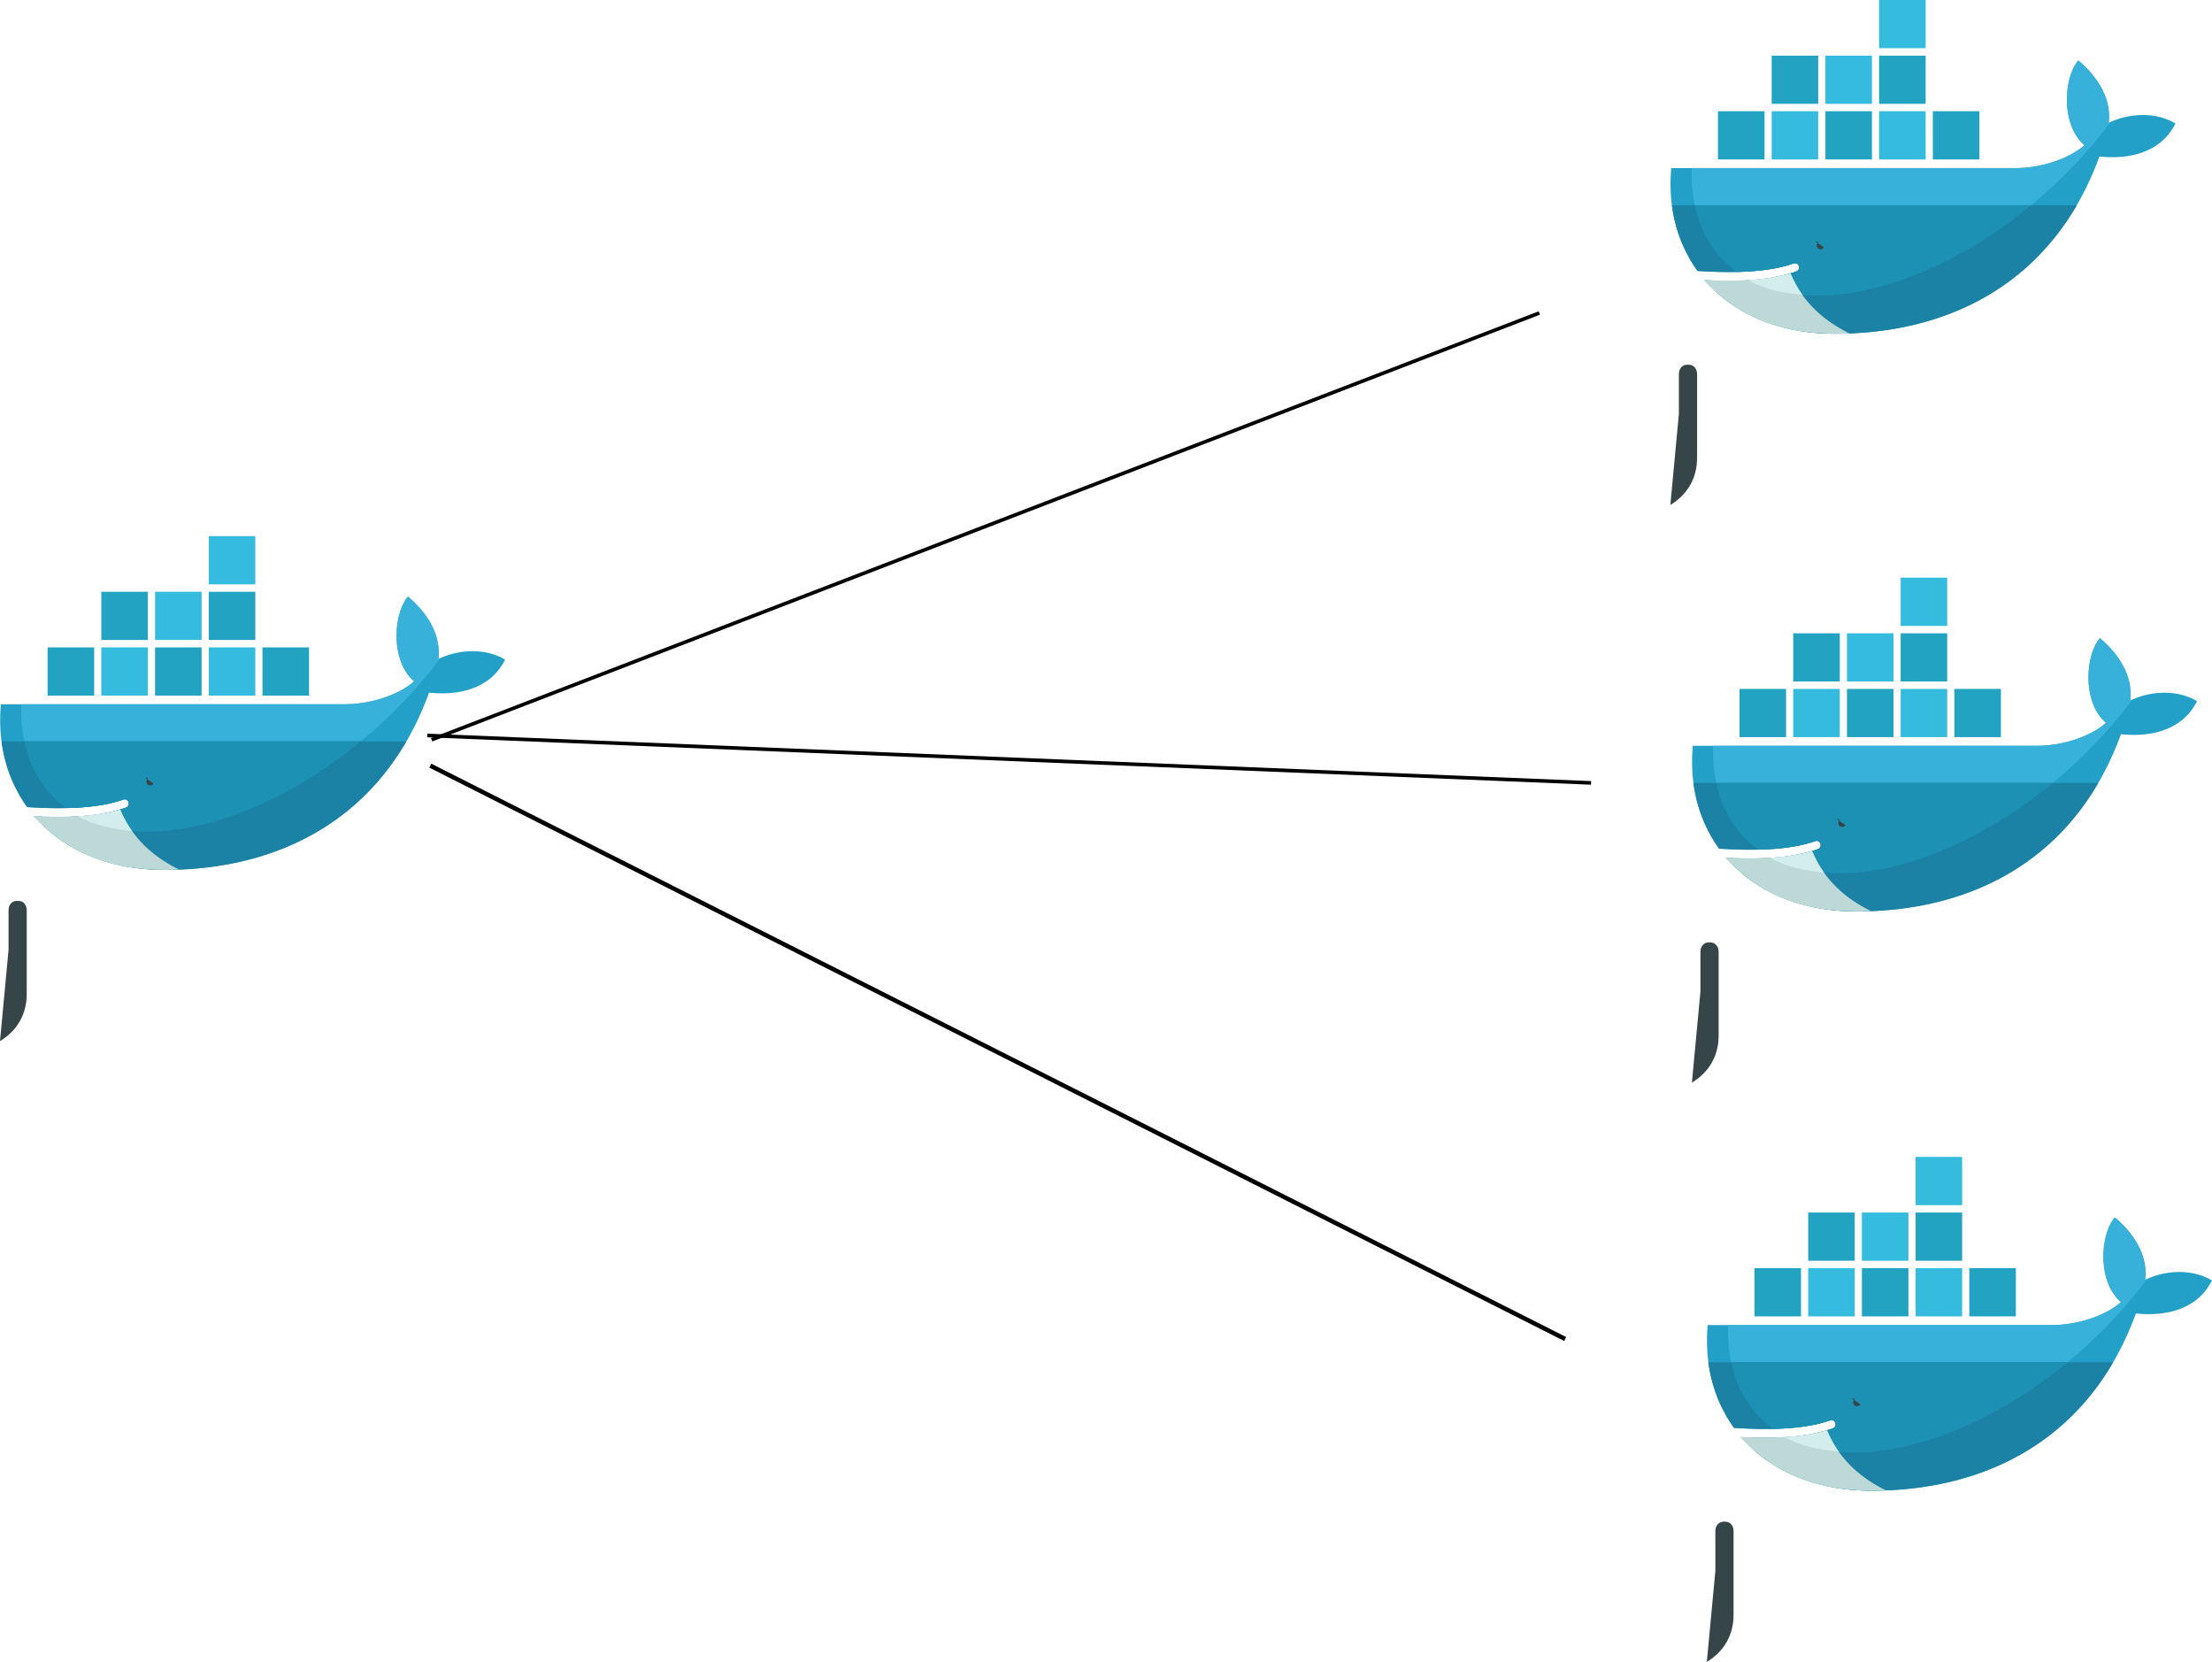 <?xml version="1.0" encoding="UTF-8" standalone="no"?>
<!-- Created with Inkscape (http://www.inkscape.org/) -->

<svg
   xmlns:dc="http://purl.org/dc/elements/1.1/"
   xmlns:cc="http://creativecommons.org/ns#"
   xmlns:rdf="http://www.w3.org/1999/02/22-rdf-syntax-ns#"
   xmlns:svg="http://www.w3.org/2000/svg"
   xmlns="http://www.w3.org/2000/svg"
   xmlns:xlink="http://www.w3.org/1999/xlink"
   xmlns:sodipodi="http://sodipodi.sourceforge.net/DTD/sodipodi-0.dtd"
   xmlns:inkscape="http://www.inkscape.org/namespaces/inkscape"
   width="613.025"
   height="460.563"
   id="svg3004"
   version="1.1"
   inkscape:version="0.48.5 r10040"
   sodipodi:docname="New document 3">
  <defs
     id="defs3006" />
  <sodipodi:namedview
     id="base"
     pagecolor="#ffffff"
     bordercolor="#ffffff"
     borderopacity="0.0"
     inkscape:pageopacity="0.0"
     inkscape:pageshadow="0"
     inkscape:zoom="1.9128745"
     inkscape:cx="306.51273"
     inkscape:cy="230.28172"
     inkscape:document-units="px"
     inkscape:current-layer="layer1"
     showgrid="false"
     fit-margin-top="0"
     fit-margin-left="0"
     fit-margin-right="0"
     fit-margin-bottom="0"
     inkscape:window-width="1920"
     inkscape:window-height="1066"
     inkscape:window-x="0"
     inkscape:window-y="14"
     inkscape:window-maximized="0" />
  <g
     inkscape:label="Layer 1"
     inkscape:groupmode="layer"
     id="layer1"
     transform="translate(969.37,-330.652)">
    <g
       id="layer1-6"
       inkscape:label="Layer 1"
       transform="translate(-515.293,-1581.038)">
      <g
         style="fill:none"
         transform="matrix(0.651,0,0,0.674,-3.829,2229.684)"
         id="g3110">
        <path
           style="fill:#364548"
           inkscape:connector-curvature="0"
           d="m 38.617,173.984 v -16.362 c 0,-2.15 1.344,-3.877 3.57,-3.877 h 0.616 c 2.225,0 3.563,1.729 3.563,3.877 v 34.447 c 0,8.4 -4.15,15.084 -11.382,19.342"
           id="path3112" />
        <path
           style="fill:#22a0c8"
           inkscape:connector-curvature="0"
           d="m 221.57,54.38 c 1.533,-11.916 -7.384,-21.275 -12.914,-25.719 -6.373,7.368 -7.363,26.678 2.635,34.808 -5.58,4.956 -17.337,9.448 -29.376,9.448 H 35.37 c -1.17,12.567 1.036,24.14 6.075,34.045 l 1.667,3.05 a 56.536,56.536 0 0 0 3.455,5.184 c 6.025,0.387 11.58,0.52 16.662,0.408 h 0.002 c 9.987,-0.22 18.136,-1.4 24.312,-3.54 a 1.761,1.761 0 0 1 1.153,3.326 c -0.822,0.286 -1.678,0.552 -2.562,0.805 h -0.003 c -4.863,1.389 -10.078,2.323 -16.806,2.738 0.4,0.007 -0.416,0.06 -0.418,0.06 -0.229,0.015 -0.517,0.048 -0.747,0.06 -2.648,0.149 -5.506,0.18 -8.428,0.18 -3.196,0 -6.343,-0.06 -9.862,-0.24 l -0.09,0.06 c 12.21,13.724 31.302,21.955 55.234,21.955 50.648,0 93.608,-22.452 112.632,-72.857 13.496,1.385 26.467,-2.057 32.367,-13.575 -9.398,-5.423 -21.484,-3.694 -28.443,-0.196"
           id="path3114" />
        <path
           style="fill:#37b1d9"
           inkscape:connector-curvature="0"
           d="m 221.57,54.38 c 1.533,-11.916 -7.384,-21.275 -12.914,-25.719 -6.373,7.368 -7.363,26.678 2.635,34.808 -5.58,4.956 -17.337,9.448 -29.376,9.448 H 44.048 c -0.598,19.246 6.544,33.855 19.18,42.687 h 0.003 c 9.987,-0.22 18.136,-1.4 24.312,-3.54 a 1.761,1.761 0 0 1 1.153,3.326 c -0.822,0.286 -1.678,0.552 -2.562,0.805 h -0.003 c -4.863,1.389 -10.526,2.443 -17.254,2.858 -0.002,0 -0.163,-0.155 -0.165,-0.155 17.237,8.842 42.23,8.81 70.885,-2.197 32.13,-12.344 62.029,-35.86 82.89,-62.757 -0.314,0.142 -0.62,0.287 -0.917,0.436"
           id="path3116" />
        <path
           style="fill:#1b81a5"
           inkscape:connector-curvature="0"
           d="m 35.645,88.186 c 0.91,6.732 2.88,13.035 5.8,18.776 l 1.667,3.05 a 56.432,56.432 0 0 0 3.455,5.184 c 6.026,0.387 11.581,0.52 16.664,0.408 9.987,-0.22 18.136,-1.4 24.312,-3.54 a 1.761,1.761 0 0 1 1.153,3.326 c -0.822,0.286 -1.678,0.552 -2.562,0.805 h -0.003 c -4.863,1.389 -10.496,2.383 -17.224,2.799 -0.231,0.014 -0.634,0.017 -0.867,0.03 -2.646,0.148 -5.475,0.239 -8.398,0.239 -3.195,0 -6.463,-0.061 -9.98,-0.24 12.21,13.724 31.42,21.985 55.352,21.985 43.36,0 81.084,-16.458 102.979,-52.822 H 35.645"
           id="path3118" />
        <path
           style="fill:#1d91b4"
           inkscape:connector-curvature="0"
           d="m 45.367,88.186 c 2.592,11.82 8.821,21.099 17.864,27.418 9.987,-0.22 18.136,-1.4 24.312,-3.54 a 1.761,1.761 0 0 1 1.153,3.326 c -0.822,0.286 -1.678,0.552 -2.562,0.805 h -0.003 c -4.863,1.389 -10.615,2.383 -17.344,2.799 17.236,8.84 42.157,8.713 70.81,-2.293 17.334,-6.66 34.017,-16.574 48.984,-28.515 H 45.367"
           id="path3120" />
        <path
           style="fill:#23a3c2"
           inkscape:connector-curvature="0"
           d="M 55.26,49.543 H 75.078 V 69.361 H 55.26 V 49.543 z m 1.651,1.652 h 1.564 V 67.71 H 56.911 V 51.195 z m 2.94,0 h 1.627 V 67.71 H 59.852 V 51.195 z m 3.002,0 H 64.48 V 67.71 H 62.853 V 51.195 z m 3.004,0 h 1.626 V 67.71 H 65.857 V 51.195 z m 3.003,0 h 1.626 V 67.71 H 68.86 V 51.195 z m 3.002,0 h 1.565 V 67.71 H 71.862 V 51.195 z M 78.126,26.677 H 97.945 V 46.494 H 78.125 V 26.677 z m 1.652,1.652 h 1.563 V 44.843 H 79.778 V 28.329 z m 2.94,0 h 1.626 V 44.843 H 82.719 V 28.329 z m 3.002,0 h 1.626 V 44.843 H 85.72 V 28.329 z m 3.003,0 h 1.626 V 44.843 H 88.723 V 28.329 z m 3.003,0 h 1.627 V 44.843 H 91.726 V 28.329 z m 3.002,0 h 1.566 V 44.843 H 94.728 V 28.329 z"
           id="path3122" />
        <path
           style="fill:#34bbde"
           inkscape:connector-curvature="0"
           d="M 78.126,49.543 H 97.945 V 69.361 H 78.125 V 49.543 z m 1.652,1.652 h 1.563 V 67.71 H 79.778 V 51.195 z m 2.94,0 h 1.626 V 67.71 H 82.719 V 51.195 z m 3.002,0 h 1.626 V 67.71 H 85.72 V 51.195 z m 3.003,0 h 1.626 V 67.71 H 88.723 V 51.195 z m 3.003,0 h 1.627 V 67.71 H 91.726 V 51.195 z m 3.002,0 h 1.566 V 67.71 H 94.728 V 51.195 z"
           id="path3124" />
        <path
           style="fill:#23a3c2"
           inkscape:connector-curvature="0"
           d="m 100.993,49.543 h 19.818 V 69.361 H 100.993 V 49.543 z m 1.651,1.652 h 1.563 V 67.71 h -1.563 V 51.195 z m 2.94,0 h 1.626 V 67.71 h -1.626 V 51.195 z m 3.003,0 h 1.626 V 67.71 h -1.626 V 51.195 z m 3.003,0 h 1.626 V 67.71 H 111.59 V 51.195 z m 3.002,0 h 1.628 V 67.71 h -1.628 V 51.195 z m 3.003,0 h 1.564 V 67.71 h -1.564 V 51.195 z"
           id="path3126" />
        <path
           style="fill:#34bbde"
           inkscape:connector-curvature="0"
           d="m 100.993,26.677 h 19.818 V 46.494 H 100.993 V 26.677 z m 1.651,1.652 h 1.563 v 16.514 h -1.563 V 28.329 z m 2.94,0 h 1.626 v 16.514 h -1.626 V 28.329 z m 3.003,0 h 1.626 v 16.514 h -1.626 V 28.329 z m 3.003,0 h 1.626 V 44.843 H 111.59 V 28.329 z m 3.002,0 h 1.628 v 16.514 h -1.628 V 28.329 z m 3.003,0 h 1.564 v 16.514 h -1.564 V 28.329 z m 6.264,21.214 h 19.818 V 69.361 H 123.859 V 49.543 z m 1.652,1.652 h 1.563 V 67.71 h -1.563 V 51.195 z m 2.94,0 h 1.626 V 67.71 h -1.626 V 51.195 z m 3.002,0 h 1.626 V 67.71 h -1.626 V 51.195 z m 3.003,0 h 1.627 V 67.71 h -1.627 V 51.195 z m 3.003,0 h 1.627 V 67.71 h -1.627 V 51.195 z m 3.003,0 h 1.564 V 67.71 h -1.564 V 51.195 z"
           id="path3128" />
        <path
           style="fill:#23a3c2"
           inkscape:connector-curvature="0"
           d="m 123.859,26.677 h 19.818 V 46.494 H 123.859 V 26.677 z m 1.652,1.652 h 1.563 v 16.514 h -1.563 V 28.329 z m 2.94,0 h 1.626 v 16.514 h -1.626 V 28.329 z m 3.002,0 h 1.626 v 16.514 h -1.626 V 28.329 z m 3.003,0 h 1.627 v 16.514 h -1.627 V 28.329 z m 3.003,0 h 1.627 v 16.514 h -1.627 V 28.329 z m 3.003,0 h 1.564 v 16.514 h -1.564 V 28.329 z"
           id="path3130" />
        <path
           style="fill:#34bbde"
           inkscape:connector-curvature="0"
           d="m 123.859,3.81 h 19.818 V 23.63 H 123.859 V 3.81 z m 1.652,1.651 h 1.563 v 16.516 h -1.563 V 5.46 z m 2.94,0 h 1.626 v 16.516 h -1.626 V 5.46 z m 3.002,0 h 1.626 v 16.516 h -1.626 V 5.46 z m 3.003,0 h 1.627 v 16.516 h -1.627 V 5.46 z m 3.003,0 h 1.627 v 16.516 h -1.627 V 5.46 z m 3.003,0 h 1.564 v 16.516 h -1.564 V 5.46 z"
           id="path3132" />
        <path
           style="fill:#23a3c2"
           inkscape:connector-curvature="0"
           d="m 146.725,49.543 h 19.818 V 69.361 H 146.725 V 49.543 z m 1.65,1.652 h 1.565 V 67.71 h -1.564 V 51.195 z m 2.94,0 h 1.627 V 67.71 h -1.626 V 51.195 z m 3.004,0 h 1.627 V 67.71 h -1.627 V 51.195 z m 3.002,0 h 1.627 V 67.71 h -1.627 V 51.195 z m 3.004,0 h 1.626 V 67.71 h -1.626 V 51.195 z m 3.002,0 h 1.564 V 67.71 h -1.564 V 51.195 z"
           id="path3134" />
        <path
           style="fill:#d3ecec"
           inkscape:connector-curvature="0"
           d="M 96.704,101.492"
           id="path3136" />
        <path
           style="fill:#364548"
           inkscape:connector-curvature="0"
           d="m 96.704,103.043 c 0.5,0 0.977,0.094 1.417,0.265 a 1.598,1.598 0 0 0 0.798,2.98 c 0.605,0 1.13,-0.335 1.402,-0.831"
           id="path3138" />
        <path
           style="fill:#bdd9d7"
           inkscape:connector-curvature="0"
           d="m 111.237,140.89 c -13.54,-6.425 -20.971,-15.16 -25.106,-24.694 -5.03,1.435 -11.075,2.353 -18.1,2.747 -2.646,0.148 -5.43,0.224 -8.35,0.224 -3.368,0 -6.917,-0.1 -10.643,-0.297 12.417,12.41 27.692,21.964 55.976,22.138 2.088,0 4.16,-0.04 6.223,-0.118"
           id="path3140" />
        <path
           style="fill:#d3ecec"
           inkscape:connector-curvature="0"
           d="m 91.16,124.994 c -1.873,-2.543 -3.69,-5.739 -5.026,-8.8 -5.03,1.437 -11.077,2.355 -18.103,2.75 4.826,2.619 11.727,5.046 23.13,6.05"
           id="path3142" />
      </g>
      <use
         height="1052.362"
         width="744.094"
         transform="translate(-473.025,-172.009)"
         id="use3167"
         xlink:href="#g3110"
         y="0"
         x="0" />
      <g
         style="fill:none"
         transform="matrix(0.651,0,0,0.674,-7.967,2069.185)"
         id="g3110-3">
        <path
           style="fill:#364548"
           inkscape:connector-curvature="0"
           d="m 38.617,173.984 v -16.362 c 0,-2.15 1.344,-3.877 3.57,-3.877 h 0.616 c 2.225,0 3.563,1.729 3.563,3.877 v 34.447 c 0,8.4 -4.15,15.084 -11.382,19.342"
           id="path3112-6" />
        <path
           style="fill:#22a0c8"
           inkscape:connector-curvature="0"
           d="m 221.57,54.38 c 1.533,-11.916 -7.384,-21.275 -12.914,-25.719 -6.373,7.368 -7.363,26.678 2.635,34.808 -5.58,4.956 -17.337,9.448 -29.376,9.448 H 35.37 c -1.17,12.567 1.036,24.14 6.075,34.045 l 1.667,3.05 a 56.536,56.536 0 0 0 3.455,5.184 c 6.025,0.387 11.58,0.52 16.662,0.408 h 0.002 c 9.987,-0.22 18.136,-1.4 24.312,-3.54 a 1.761,1.761 0 0 1 1.153,3.326 c -0.822,0.286 -1.678,0.552 -2.562,0.805 h -0.003 c -4.863,1.389 -10.078,2.323 -16.806,2.738 0.4,0.007 -0.416,0.06 -0.418,0.06 -0.229,0.015 -0.517,0.048 -0.747,0.06 -2.648,0.149 -5.506,0.18 -8.428,0.18 -3.196,0 -6.343,-0.06 -9.862,-0.24 l -0.09,0.06 c 12.21,13.724 31.302,21.955 55.234,21.955 50.648,0 93.608,-22.452 112.632,-72.857 13.496,1.385 26.467,-2.057 32.367,-13.575 -9.398,-5.423 -21.484,-3.694 -28.443,-0.196"
           id="path3114-7" />
        <path
           style="fill:#37b1d9"
           inkscape:connector-curvature="0"
           d="m 221.57,54.38 c 1.533,-11.916 -7.384,-21.275 -12.914,-25.719 -6.373,7.368 -7.363,26.678 2.635,34.808 -5.58,4.956 -17.337,9.448 -29.376,9.448 H 44.048 c -0.598,19.246 6.544,33.855 19.18,42.687 h 0.003 c 9.987,-0.22 18.136,-1.4 24.312,-3.54 a 1.761,1.761 0 0 1 1.153,3.326 c -0.822,0.286 -1.678,0.552 -2.562,0.805 h -0.003 c -4.863,1.389 -10.526,2.443 -17.254,2.858 -0.002,0 -0.163,-0.155 -0.165,-0.155 17.237,8.842 42.23,8.81 70.885,-2.197 32.13,-12.344 62.029,-35.86 82.89,-62.757 -0.314,0.142 -0.62,0.287 -0.917,0.436"
           id="path3116-5" />
        <path
           style="fill:#1b81a5"
           inkscape:connector-curvature="0"
           d="m 35.645,88.186 c 0.91,6.732 2.88,13.035 5.8,18.776 l 1.667,3.05 a 56.432,56.432 0 0 0 3.455,5.184 c 6.026,0.387 11.581,0.52 16.664,0.408 9.987,-0.22 18.136,-1.4 24.312,-3.54 a 1.761,1.761 0 0 1 1.153,3.326 c -0.822,0.286 -1.678,0.552 -2.562,0.805 h -0.003 c -4.863,1.389 -10.496,2.383 -17.224,2.799 -0.231,0.014 -0.634,0.017 -0.867,0.03 -2.646,0.148 -5.475,0.239 -8.398,0.239 -3.195,0 -6.463,-0.061 -9.98,-0.24 12.21,13.724 31.42,21.985 55.352,21.985 43.36,0 81.084,-16.458 102.979,-52.822 H 35.645"
           id="path3118-3" />
        <path
           style="fill:#1d91b4"
           inkscape:connector-curvature="0"
           d="m 45.367,88.186 c 2.592,11.82 8.821,21.099 17.864,27.418 9.987,-0.22 18.136,-1.4 24.312,-3.54 a 1.761,1.761 0 0 1 1.153,3.326 c -0.822,0.286 -1.678,0.552 -2.562,0.805 h -0.003 c -4.863,1.389 -10.615,2.383 -17.344,2.799 17.236,8.84 42.157,8.713 70.81,-2.293 17.334,-6.66 34.017,-16.574 48.984,-28.515 H 45.367"
           id="path3120-5" />
        <path
           style="fill:#23a3c2"
           inkscape:connector-curvature="0"
           d="M 55.26,49.543 H 75.078 V 69.361 H 55.26 V 49.543 z m 1.651,1.652 h 1.564 V 67.71 H 56.911 V 51.195 z m 2.94,0 h 1.627 V 67.71 H 59.852 V 51.195 z m 3.002,0 H 64.48 V 67.71 H 62.853 V 51.195 z m 3.004,0 h 1.626 V 67.71 H 65.857 V 51.195 z m 3.003,0 h 1.626 V 67.71 H 68.86 V 51.195 z m 3.002,0 h 1.565 V 67.71 H 71.862 V 51.195 z M 78.126,26.677 H 97.945 V 46.494 H 78.125 V 26.677 z m 1.652,1.652 h 1.563 V 44.843 H 79.778 V 28.329 z m 2.94,0 h 1.626 V 44.843 H 82.719 V 28.329 z m 3.002,0 h 1.626 V 44.843 H 85.72 V 28.329 z m 3.003,0 h 1.626 V 44.843 H 88.723 V 28.329 z m 3.003,0 h 1.627 V 44.843 H 91.726 V 28.329 z m 3.002,0 h 1.566 V 44.843 H 94.728 V 28.329 z"
           id="path3122-6" />
        <path
           style="fill:#34bbde"
           inkscape:connector-curvature="0"
           d="M 78.126,49.543 H 97.945 V 69.361 H 78.125 V 49.543 z m 1.652,1.652 h 1.563 V 67.71 H 79.778 V 51.195 z m 2.94,0 h 1.626 V 67.71 H 82.719 V 51.195 z m 3.002,0 h 1.626 V 67.71 H 85.72 V 51.195 z m 3.003,0 h 1.626 V 67.71 H 88.723 V 51.195 z m 3.003,0 h 1.627 V 67.71 H 91.726 V 51.195 z m 3.002,0 h 1.566 V 67.71 H 94.728 V 51.195 z"
           id="path3124-2" />
        <path
           style="fill:#23a3c2"
           inkscape:connector-curvature="0"
           d="m 100.993,49.543 h 19.818 V 69.361 H 100.993 V 49.543 z m 1.651,1.652 h 1.563 V 67.71 h -1.563 V 51.195 z m 2.94,0 h 1.626 V 67.71 h -1.626 V 51.195 z m 3.003,0 h 1.626 V 67.71 h -1.626 V 51.195 z m 3.003,0 h 1.626 V 67.71 H 111.59 V 51.195 z m 3.002,0 h 1.628 V 67.71 h -1.628 V 51.195 z m 3.003,0 h 1.564 V 67.71 h -1.564 V 51.195 z"
           id="path3126-9" />
        <path
           style="fill:#34bbde"
           inkscape:connector-curvature="0"
           d="m 100.993,26.677 h 19.818 V 46.494 H 100.993 V 26.677 z m 1.651,1.652 h 1.563 v 16.514 h -1.563 V 28.329 z m 2.94,0 h 1.626 v 16.514 h -1.626 V 28.329 z m 3.003,0 h 1.626 v 16.514 h -1.626 V 28.329 z m 3.003,0 h 1.626 V 44.843 H 111.59 V 28.329 z m 3.002,0 h 1.628 v 16.514 h -1.628 V 28.329 z m 3.003,0 h 1.564 v 16.514 h -1.564 V 28.329 z m 6.264,21.214 h 19.818 V 69.361 H 123.859 V 49.543 z m 1.652,1.652 h 1.563 V 67.71 h -1.563 V 51.195 z m 2.94,0 h 1.626 V 67.71 h -1.626 V 51.195 z m 3.002,0 h 1.626 V 67.71 h -1.626 V 51.195 z m 3.003,0 h 1.627 V 67.71 h -1.627 V 51.195 z m 3.003,0 h 1.627 V 67.71 h -1.627 V 51.195 z m 3.003,0 h 1.564 V 67.71 h -1.564 V 51.195 z"
           id="path3128-1" />
        <path
           style="fill:#23a3c2"
           inkscape:connector-curvature="0"
           d="m 123.859,26.677 h 19.818 V 46.494 H 123.859 V 26.677 z m 1.652,1.652 h 1.563 v 16.514 h -1.563 V 28.329 z m 2.94,0 h 1.626 v 16.514 h -1.626 V 28.329 z m 3.002,0 h 1.626 v 16.514 h -1.626 V 28.329 z m 3.003,0 h 1.627 v 16.514 h -1.627 V 28.329 z m 3.003,0 h 1.627 v 16.514 h -1.627 V 28.329 z m 3.003,0 h 1.564 v 16.514 h -1.564 V 28.329 z"
           id="path3130-2" />
        <path
           style="fill:#34bbde"
           inkscape:connector-curvature="0"
           d="m 123.859,3.81 h 19.818 V 23.63 H 123.859 V 3.81 z m 1.652,1.651 h 1.563 v 16.516 h -1.563 V 5.46 z m 2.94,0 h 1.626 v 16.516 h -1.626 V 5.46 z m 3.002,0 h 1.626 v 16.516 h -1.626 V 5.46 z m 3.003,0 h 1.627 v 16.516 h -1.627 V 5.46 z m 3.003,0 h 1.627 v 16.516 h -1.627 V 5.46 z m 3.003,0 h 1.564 v 16.516 h -1.564 V 5.46 z"
           id="path3132-7" />
        <path
           style="fill:#23a3c2"
           inkscape:connector-curvature="0"
           d="m 146.725,49.543 h 19.818 V 69.361 H 146.725 V 49.543 z m 1.65,1.652 h 1.565 V 67.71 h -1.564 V 51.195 z m 2.94,0 h 1.627 V 67.71 h -1.626 V 51.195 z m 3.004,0 h 1.627 V 67.71 h -1.627 V 51.195 z m 3.002,0 h 1.627 V 67.71 h -1.627 V 51.195 z m 3.004,0 h 1.626 V 67.71 h -1.626 V 51.195 z m 3.002,0 h 1.564 V 67.71 h -1.564 V 51.195 z"
           id="path3134-0" />
        <path
           style="fill:#d3ecec"
           inkscape:connector-curvature="0"
           d="M 96.704,101.492"
           id="path3136-9" />
        <path
           style="fill:#364548"
           inkscape:connector-curvature="0"
           d="m 96.704,103.043 c 0.5,0 0.977,0.094 1.417,0.265 a 1.598,1.598 0 0 0 0.798,2.98 c 0.605,0 1.13,-0.335 1.402,-0.831"
           id="path3138-3" />
        <path
           style="fill:#bdd9d7"
           inkscape:connector-curvature="0"
           d="m 111.237,140.89 c -13.54,-6.425 -20.971,-15.16 -25.106,-24.694 -5.03,1.435 -11.075,2.353 -18.1,2.747 -2.646,0.148 -5.43,0.224 -8.35,0.224 -3.368,0 -6.917,-0.1 -10.643,-0.297 12.417,12.41 27.692,21.964 55.976,22.138 2.088,0 4.16,-0.04 6.223,-0.118"
           id="path3140-6" />
        <path
           style="fill:#d3ecec"
           inkscape:connector-curvature="0"
           d="m 91.16,124.994 c -1.873,-2.543 -3.69,-5.739 -5.026,-8.8 -5.03,1.437 -11.077,2.355 -18.103,2.75 4.826,2.619 11.727,5.046 23.13,6.05"
           id="path3142-0" />
      </g>
      <g
         style="fill:none"
         transform="matrix(0.651,0,0,0.674,-13.94,1909.121)"
         id="g3110-3-6">
        <path
           style="fill:#364548"
           inkscape:connector-curvature="0"
           d="m 38.617,173.984 v -16.362 c 0,-2.15 1.344,-3.877 3.57,-3.877 h 0.616 c 2.225,0 3.563,1.729 3.563,3.877 v 34.447 c 0,8.4 -4.15,15.084 -11.382,19.342"
           id="path3112-6-2" />
        <path
           style="fill:#22a0c8"
           inkscape:connector-curvature="0"
           d="m 221.57,54.38 c 1.533,-11.916 -7.384,-21.275 -12.914,-25.719 -6.373,7.368 -7.363,26.678 2.635,34.808 -5.58,4.956 -17.337,9.448 -29.376,9.448 H 35.37 c -1.17,12.567 1.036,24.14 6.075,34.045 l 1.667,3.05 a 56.536,56.536 0 0 0 3.455,5.184 c 6.025,0.387 11.58,0.52 16.662,0.408 h 0.002 c 9.987,-0.22 18.136,-1.4 24.312,-3.54 a 1.761,1.761 0 0 1 1.153,3.326 c -0.822,0.286 -1.678,0.552 -2.562,0.805 h -0.003 c -4.863,1.389 -10.078,2.323 -16.806,2.738 0.4,0.007 -0.416,0.06 -0.418,0.06 -0.229,0.015 -0.517,0.048 -0.747,0.06 -2.648,0.149 -5.506,0.18 -8.428,0.18 -3.196,0 -6.343,-0.06 -9.862,-0.24 l -0.09,0.06 c 12.21,13.724 31.302,21.955 55.234,21.955 50.648,0 93.608,-22.452 112.632,-72.857 13.496,1.385 26.467,-2.057 32.367,-13.575 -9.398,-5.423 -21.484,-3.694 -28.443,-0.196"
           id="path3114-7-6" />
        <path
           style="fill:#37b1d9"
           inkscape:connector-curvature="0"
           d="m 221.57,54.38 c 1.533,-11.916 -7.384,-21.275 -12.914,-25.719 -6.373,7.368 -7.363,26.678 2.635,34.808 -5.58,4.956 -17.337,9.448 -29.376,9.448 H 44.048 c -0.598,19.246 6.544,33.855 19.18,42.687 h 0.003 c 9.987,-0.22 18.136,-1.4 24.312,-3.54 a 1.761,1.761 0 0 1 1.153,3.326 c -0.822,0.286 -1.678,0.552 -2.562,0.805 h -0.003 c -4.863,1.389 -10.526,2.443 -17.254,2.858 -0.002,0 -0.163,-0.155 -0.165,-0.155 17.237,8.842 42.23,8.81 70.885,-2.197 32.13,-12.344 62.029,-35.86 82.89,-62.757 -0.314,0.142 -0.62,0.287 -0.917,0.436"
           id="path3116-5-1" />
        <path
           style="fill:#1b81a5"
           inkscape:connector-curvature="0"
           d="m 35.645,88.186 c 0.91,6.732 2.88,13.035 5.8,18.776 l 1.667,3.05 a 56.432,56.432 0 0 0 3.455,5.184 c 6.026,0.387 11.581,0.52 16.664,0.408 9.987,-0.22 18.136,-1.4 24.312,-3.54 a 1.761,1.761 0 0 1 1.153,3.326 c -0.822,0.286 -1.678,0.552 -2.562,0.805 h -0.003 c -4.863,1.389 -10.496,2.383 -17.224,2.799 -0.231,0.014 -0.634,0.017 -0.867,0.03 -2.646,0.148 -5.475,0.239 -8.398,0.239 -3.195,0 -6.463,-0.061 -9.98,-0.24 12.21,13.724 31.42,21.985 55.352,21.985 43.36,0 81.084,-16.458 102.979,-52.822 H 35.645"
           id="path3118-3-8" />
        <path
           style="fill:#1d91b4"
           inkscape:connector-curvature="0"
           d="m 45.367,88.186 c 2.592,11.82 8.821,21.099 17.864,27.418 9.987,-0.22 18.136,-1.4 24.312,-3.54 a 1.761,1.761 0 0 1 1.153,3.326 c -0.822,0.286 -1.678,0.552 -2.562,0.805 h -0.003 c -4.863,1.389 -10.615,2.383 -17.344,2.799 17.236,8.84 42.157,8.713 70.81,-2.293 17.334,-6.66 34.017,-16.574 48.984,-28.515 H 45.367"
           id="path3120-5-7" />
        <path
           style="fill:#23a3c2"
           inkscape:connector-curvature="0"
           d="M 55.26,49.543 H 75.078 V 69.361 H 55.26 V 49.543 z m 1.651,1.652 h 1.564 V 67.71 H 56.911 V 51.195 z m 2.94,0 h 1.627 V 67.71 H 59.852 V 51.195 z m 3.002,0 H 64.48 V 67.71 H 62.853 V 51.195 z m 3.004,0 h 1.626 V 67.71 H 65.857 V 51.195 z m 3.003,0 h 1.626 V 67.71 H 68.86 V 51.195 z m 3.002,0 h 1.565 V 67.71 H 71.862 V 51.195 z M 78.126,26.677 H 97.945 V 46.494 H 78.125 V 26.677 z m 1.652,1.652 h 1.563 V 44.843 H 79.778 V 28.329 z m 2.94,0 h 1.626 V 44.843 H 82.719 V 28.329 z m 3.002,0 h 1.626 V 44.843 H 85.72 V 28.329 z m 3.003,0 h 1.626 V 44.843 H 88.723 V 28.329 z m 3.003,0 h 1.627 V 44.843 H 91.726 V 28.329 z m 3.002,0 h 1.566 V 44.843 H 94.728 V 28.329 z"
           id="path3122-6-9" />
        <path
           style="fill:#34bbde"
           inkscape:connector-curvature="0"
           d="M 78.126,49.543 H 97.945 V 69.361 H 78.125 V 49.543 z m 1.652,1.652 h 1.563 V 67.71 H 79.778 V 51.195 z m 2.94,0 h 1.626 V 67.71 H 82.719 V 51.195 z m 3.002,0 h 1.626 V 67.71 H 85.72 V 51.195 z m 3.003,0 h 1.626 V 67.71 H 88.723 V 51.195 z m 3.003,0 h 1.627 V 67.71 H 91.726 V 51.195 z m 3.002,0 h 1.566 V 67.71 H 94.728 V 51.195 z"
           id="path3124-2-2" />
        <path
           style="fill:#23a3c2"
           inkscape:connector-curvature="0"
           d="m 100.993,49.543 h 19.818 V 69.361 H 100.993 V 49.543 z m 1.651,1.652 h 1.563 V 67.71 h -1.563 V 51.195 z m 2.94,0 h 1.626 V 67.71 h -1.626 V 51.195 z m 3.003,0 h 1.626 V 67.71 h -1.626 V 51.195 z m 3.003,0 h 1.626 V 67.71 H 111.59 V 51.195 z m 3.002,0 h 1.628 V 67.71 h -1.628 V 51.195 z m 3.003,0 h 1.564 V 67.71 h -1.564 V 51.195 z"
           id="path3126-9-0" />
        <path
           style="fill:#34bbde"
           inkscape:connector-curvature="0"
           d="m 100.993,26.677 h 19.818 V 46.494 H 100.993 V 26.677 z m 1.651,1.652 h 1.563 v 16.514 h -1.563 V 28.329 z m 2.94,0 h 1.626 v 16.514 h -1.626 V 28.329 z m 3.003,0 h 1.626 v 16.514 h -1.626 V 28.329 z m 3.003,0 h 1.626 V 44.843 H 111.59 V 28.329 z m 3.002,0 h 1.628 v 16.514 h -1.628 V 28.329 z m 3.003,0 h 1.564 v 16.514 h -1.564 V 28.329 z m 6.264,21.214 h 19.818 V 69.361 H 123.859 V 49.543 z m 1.652,1.652 h 1.563 V 67.71 h -1.563 V 51.195 z m 2.94,0 h 1.626 V 67.71 h -1.626 V 51.195 z m 3.002,0 h 1.626 V 67.71 h -1.626 V 51.195 z m 3.003,0 h 1.627 V 67.71 h -1.627 V 51.195 z m 3.003,0 h 1.627 V 67.71 h -1.627 V 51.195 z m 3.003,0 h 1.564 V 67.71 h -1.564 V 51.195 z"
           id="path3128-1-2" />
        <path
           style="fill:#23a3c2"
           inkscape:connector-curvature="0"
           d="m 123.859,26.677 h 19.818 V 46.494 H 123.859 V 26.677 z m 1.652,1.652 h 1.563 v 16.514 h -1.563 V 28.329 z m 2.94,0 h 1.626 v 16.514 h -1.626 V 28.329 z m 3.002,0 h 1.626 v 16.514 h -1.626 V 28.329 z m 3.003,0 h 1.627 v 16.514 h -1.627 V 28.329 z m 3.003,0 h 1.627 v 16.514 h -1.627 V 28.329 z m 3.003,0 h 1.564 v 16.514 h -1.564 V 28.329 z"
           id="path3130-2-3" />
        <path
           style="fill:#34bbde"
           inkscape:connector-curvature="0"
           d="m 123.859,3.81 h 19.818 V 23.63 H 123.859 V 3.81 z m 1.652,1.651 h 1.563 v 16.516 h -1.563 V 5.46 z m 2.94,0 h 1.626 v 16.516 h -1.626 V 5.46 z m 3.002,0 h 1.626 v 16.516 h -1.626 V 5.46 z m 3.003,0 h 1.627 v 16.516 h -1.627 V 5.46 z m 3.003,0 h 1.627 v 16.516 h -1.627 V 5.46 z m 3.003,0 h 1.564 v 16.516 h -1.564 V 5.46 z"
           id="path3132-7-7" />
        <path
           style="fill:#23a3c2"
           inkscape:connector-curvature="0"
           d="m 146.725,49.543 h 19.818 V 69.361 H 146.725 V 49.543 z m 1.65,1.652 h 1.565 V 67.71 h -1.564 V 51.195 z m 2.94,0 h 1.627 V 67.71 h -1.626 V 51.195 z m 3.004,0 h 1.627 V 67.71 h -1.627 V 51.195 z m 3.002,0 h 1.627 V 67.71 h -1.627 V 51.195 z m 3.004,0 h 1.626 V 67.71 h -1.626 V 51.195 z m 3.002,0 h 1.564 V 67.71 h -1.564 V 51.195 z"
           id="path3134-0-5" />
        <path
           style="fill:#d3ecec"
           inkscape:connector-curvature="0"
           d="M 96.704,101.492"
           id="path3136-9-9" />
        <path
           style="fill:#364548"
           inkscape:connector-curvature="0"
           d="m 96.704,103.043 c 0.5,0 0.977,0.094 1.417,0.265 a 1.598,1.598 0 0 0 0.798,2.98 c 0.605,0 1.13,-0.335 1.402,-0.831"
           id="path3138-3-2" />
        <path
           style="fill:#bdd9d7"
           inkscape:connector-curvature="0"
           d="m 111.237,140.89 c -13.54,-6.425 -20.971,-15.16 -25.106,-24.694 -5.03,1.435 -11.075,2.353 -18.1,2.747 -2.646,0.148 -5.43,0.224 -8.35,0.224 -3.368,0 -6.917,-0.1 -10.643,-0.297 12.417,12.41 27.692,21.964 55.976,22.138 2.088,0 4.16,-0.04 6.223,-0.118"
           id="path3140-6-2" />
        <path
           style="fill:#d3ecec"
           inkscape:connector-curvature="0"
           d="m 91.16,124.994 c -1.873,-2.543 -3.69,-5.739 -5.026,-8.8 -5.03,1.437 -11.077,2.355 -18.103,2.75 4.826,2.619 11.727,5.046 23.13,6.05"
           id="path3142-0-8" />
      </g>
      <path
         inkscape:connector-curvature="3"
         inkscape:connector-type="polyline"
         id="path3301"
         d="m -334.824,2123.836 314.518,158.87"
         style="fill:none;stroke:#000000;stroke-width:1.223px;stroke-linecap:butt;stroke-linejoin:miter;stroke-opacity:1" />
      <path
         inkscape:connector-curvature="3"
         inkscape:connector-type="polyline"
         id="path3309"
         d="M -334.462,2116.669 -27.474,1998.413"
         style="fill:none;stroke:#000000;stroke-width:1px;stroke-linecap:butt;stroke-linejoin:miter;stroke-opacity:1" />
      <path
         inkscape:connector-curvature="3"
         inkscape:connector-type="polyline"
         id="path3311"
         d="m -335.657,2115.475 322.517,13.14"
         style="fill:none;stroke:#000000;stroke-width:1px;stroke-linecap:butt;stroke-linejoin:miter;stroke-opacity:1" />
    </g>
  </g>
</svg>
